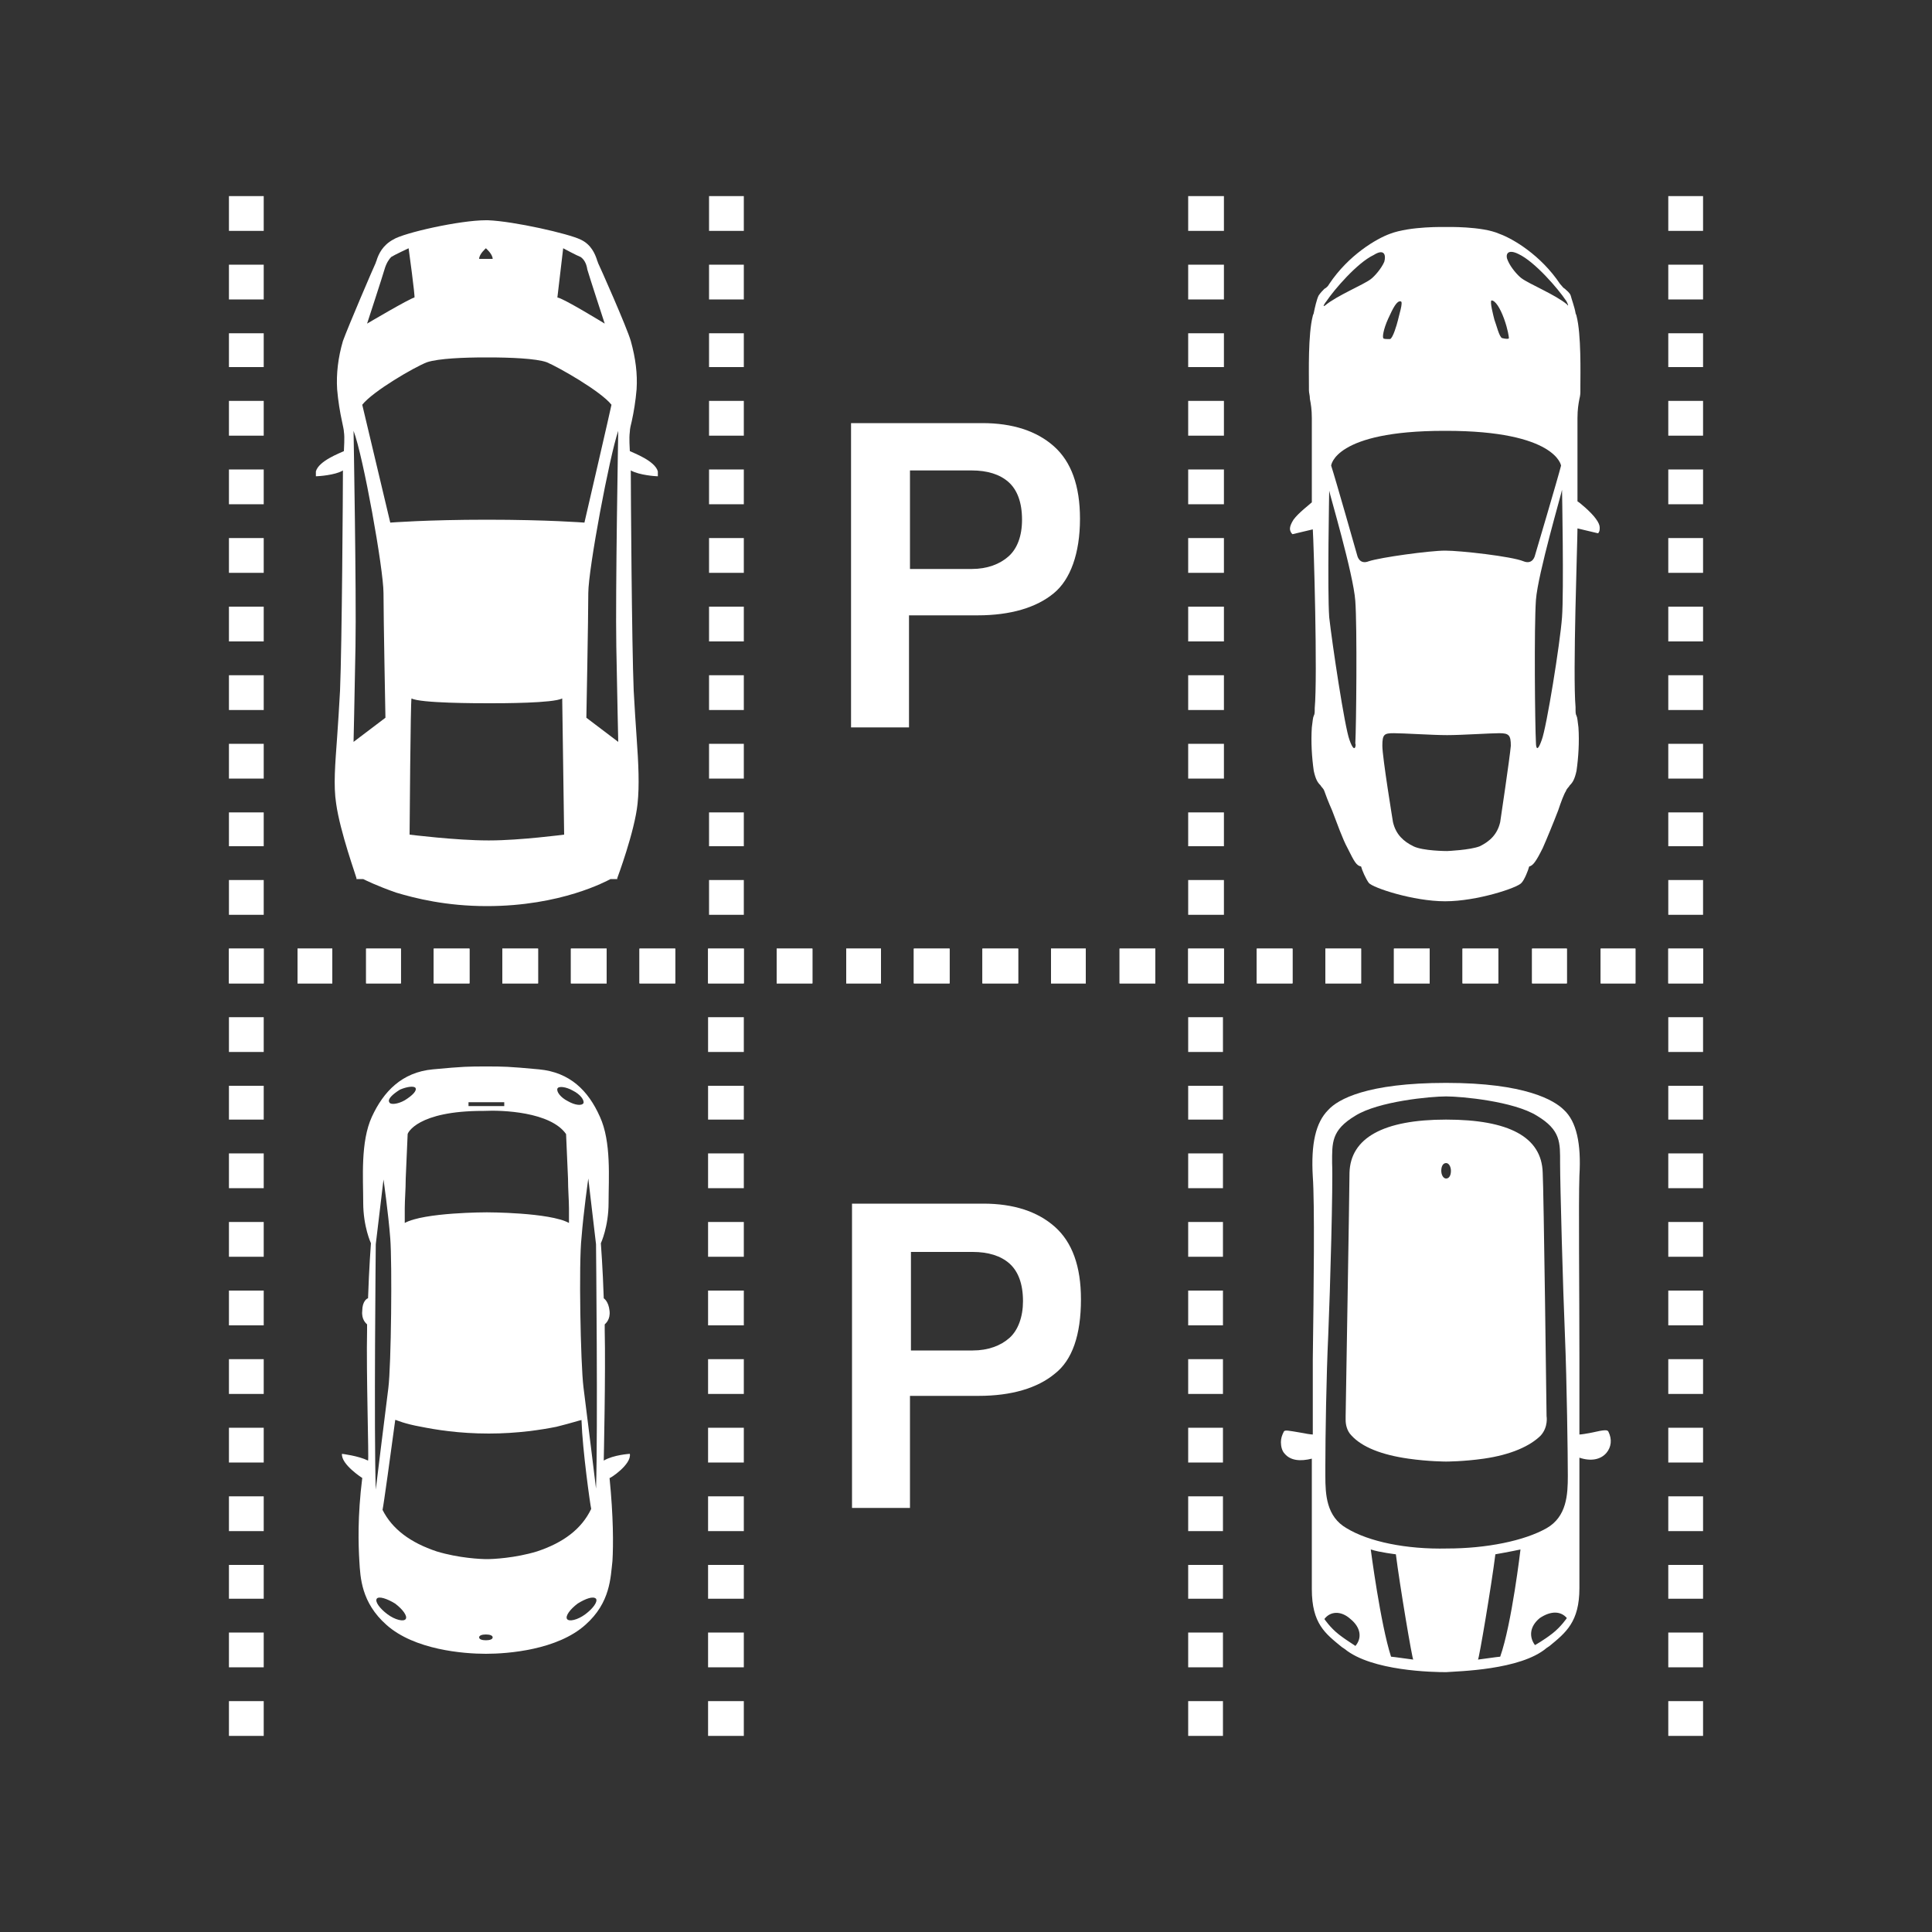 <?xml version="1.0" encoding="utf-8"?>
<!-- Generator: Adobe Illustrator 18.0.0, SVG Export Plug-In . SVG Version: 6.00 Build 0)  -->
<!DOCTYPE svg PUBLIC "-//W3C//DTD SVG 1.1//EN" "http://www.w3.org/Graphics/SVG/1.1/DTD/svg11.dtd">
<svg version="1.1" id="Layer_1" xmlns="http://www.w3.org/2000/svg" xmlns:xlink="http://www.w3.org/1999/xlink" x="0px" y="0px"
	 viewBox="0 0 200 200" enable-background="new 0 0 200 200" xml:space="preserve">
<rect x="0" y="0" width="200" height="200" fill="#333333" stroke="none"/>
<g>
	<g>
		<rect x="158.6" y="98.2" fill="#FFFFFF" width="3.6" height="3.6"/>
		<rect x="165.7" y="98.2" fill="#FFFFFF" width="3.6" height="3.6"/>
		<polygon fill="#FFFFFF" points="155,101.8 155.1,101.8 155.1,98.2 155,98.2 151.5,98.2 151.4,98.2 151.4,101.8 151.5,101.8 		"/>
		<polygon fill="#FFFFFF" points="147.9,101.8 148,101.8 148,98.2 147.9,98.2 144.4,98.2 144.3,98.2 144.3,101.8 144.4,101.8 		"/>
		<polygon fill="#FFFFFF" points="140.8,101.8 140.9,101.8 140.9,98.2 140.8,98.2 137.3,98.2 137.2,98.2 137.2,101.8 137.3,101.8 		
			"/>
		<polygon fill="#FFFFFF" points="133.7,101.8 133.8,101.8 133.8,98.2 133.7,98.2 130.2,98.2 130.1,98.2 130.1,101.8 130.2,101.8 		
			"/>
		<polygon fill="#FFFFFF" points="73.4,101.8 73.4,101.8 77,101.8 77,101.8 77,101.8 77,101.8 77,98.2 76.9,98.2 76.9,98.2 
			73.4,98.2 73.4,98.2 73.3,98.2 73.3,101.8 73.4,101.8 		"/>
		<polygon fill="#FFFFFF" points="176.3,45.1 176.3,41.6 176.3,41.5 172.7,41.5 172.7,41.6 172.7,45.1 172.7,45.1 176.3,45.1 		"/>
		<polygon fill="#FFFFFF" points="176.3,52.2 176.3,48.7 176.3,48.6 172.7,48.6 172.7,48.7 172.7,52.2 172.7,52.2 176.3,52.2 		"/>
		<polygon fill="#FFFFFF" points="176.3,38 176.3,34.5 176.3,34.5 172.7,34.5 172.7,34.5 172.7,38 172.7,38 176.3,38 		"/>
		<polygon fill="#FFFFFF" points="176.3,59.3 176.3,55.8 176.3,55.7 172.7,55.7 172.7,55.8 172.7,59.3 172.7,59.3 176.3,59.3 		"/>
		<polygon fill="#FFFFFF" points="176.3,30.9 176.3,27.4 176.3,27.4 172.7,27.4 172.7,27.4 172.7,30.9 172.7,31 176.3,31 		"/>
		<polygon fill="#FFFFFF" points="176.3,23.8 176.3,20.3 176.3,20.3 172.7,20.3 172.7,20.3 172.7,23.8 172.7,23.9 176.3,23.9 		"/>
		<polygon fill="#FFFFFF" points="176.3,66.3 176.3,62.8 176.3,62.8 172.7,62.8 172.7,62.8 172.7,66.3 172.7,66.4 176.3,66.4 		"/>
		<polygon fill="#FFFFFF" points="176.3,87.6 176.3,84.1 176.3,84.1 172.7,84.1 172.7,84.1 172.7,87.6 172.7,87.6 176.3,87.6 		"/>
		<polygon fill="#FFFFFF" points="176.3,80.5 176.3,77 176.3,77 172.7,77 172.7,77 172.7,80.5 172.7,80.6 176.3,80.6 		"/>
		<polygon fill="#FFFFFF" points="176.3,73.4 176.3,69.9 176.3,69.9 172.7,69.9 172.7,69.9 172.7,73.4 172.7,73.5 176.3,73.5 		"/>
		<polygon fill="#FFFFFF" points="176.3,101.8 176.3,101.8 176.3,98.3 176.3,98.2 176.3,98.2 172.8,98.2 172.8,98.2 172.7,98.2 
			172.7,98.3 172.7,101.8 172.7,101.8 176.3,101.8 		"/>
		<polygon fill="#FFFFFF" points="176.3,94.7 176.3,91.2 176.3,91.1 172.7,91.1 172.7,91.2 172.7,94.7 172.7,94.7 176.3,94.7 		"/>
		<rect x="30.8" y="98.2" fill="#FFFFFF" width="3.6" height="3.6"/>
		<rect x="37.9" y="98.2" fill="#FFFFFF" width="3.6" height="3.6"/>
		<polygon fill="#FFFFFF" points="108.9,101.8 112.4,101.8 112.4,101.8 112.4,101.8 112.4,98.2 112.4,98.2 112.4,98.2 108.9,98.2 
			108.9,98.2 108.8,98.2 108.8,101.8 108.9,101.8 		"/>
		<polygon fill="#FFFFFF" points="116,101.8 119.5,101.8 119.5,101.8 119.6,101.8 119.6,98.2 119.5,98.2 119.5,98.2 116,98.2 
			116,98.2 115.9,98.2 115.9,101.8 116,101.8 		"/>
		<polygon fill="#FFFFFF" points="101.8,101.8 101.9,101.8 105.3,101.8 105.3,101.8 105.3,101.8 105.4,101.8 105.4,98.2 105.3,98.2 
			105.3,98.2 105.3,98.2 101.9,98.2 101.8,98.2 101.8,98.2 101.7,98.2 101.7,101.8 101.8,101.8 		"/>
		<polygon fill="#FFFFFF" points="94.7,101.8 94.8,101.8 98.1,101.8 98.2,101.8 98.2,101.8 98.3,101.8 98.3,98.2 98.2,98.2 
			98.2,98.2 98.1,98.2 94.8,98.2 94.7,98.2 94.7,98.2 94.6,98.2 94.6,101.8 94.7,101.8 		"/>
		<polygon fill="#FFFFFF" points="87.6,101.8 91.1,101.8 91.1,101.8 91.2,101.8 91.2,98.2 91.1,98.2 91.1,98.2 87.6,98.2 87.6,98.2 
			87.6,98.2 87.6,101.8 87.6,101.8 		"/>
		<polygon fill="#FFFFFF" points="80.5,101.8 84,101.8 84,101.8 84.1,101.8 84.1,98.2 84,98.2 84,98.2 80.5,98.2 80.5,98.2 
			80.4,98.2 80.4,101.8 80.5,101.8 		"/>
		<polygon fill="#FFFFFF" points="55.6,101.8 55.7,101.8 55.7,98.2 55.6,98.2 52.1,98.2 52,98.2 52,101.8 52.1,101.8 		"/>
		<polygon fill="#FFFFFF" points="48.5,101.8 48.6,101.8 48.6,98.2 48.5,98.2 45,98.2 44.9,98.2 44.9,101.8 45,101.8 		"/>
		<polygon fill="#FFFFFF" points="69.8,101.8 69.9,101.8 69.9,98.2 69.8,98.2 66.3,98.2 66.2,98.2 66.2,101.8 66.3,101.8 		"/>
		<polygon fill="#FFFFFF" points="62.7,101.8 62.8,101.8 62.8,98.2 62.7,98.2 59.2,98.2 59.1,98.2 59.1,101.8 59.2,101.8 		"/>
		<polygon fill="#FFFFFF" points="77,59.3 77,59.3 77,59.3 77,55.8 77,55.7 77,55.7 73.4,55.7 73.4,55.7 73.4,55.8 73.4,59.3 
			73.4,59.3 73.4,59.3 		"/>
		<polygon fill="#FFFFFF" points="77,52.2 77,52.2 77,52.2 77,48.7 77,48.6 77,48.6 73.4,48.6 73.4,48.6 73.4,48.7 73.4,52.2 
			73.4,52.2 73.4,52.2 		"/>
		<polygon fill="#FFFFFF" points="77,66.4 77,66.4 77,66.3 77,62.8 77,62.8 77,62.8 73.4,62.8 73.4,62.8 73.4,62.8 73.4,66.3 
			73.4,66.4 73.4,66.4 		"/>
		<polygon fill="#FFFFFF" points="77,80.6 77,80.6 77,80.5 77,77 77,77 77,77 73.4,77 73.4,77 73.4,77 73.4,80.5 73.4,80.6 
			73.4,80.6 		"/>
		<polygon fill="#FFFFFF" points="77,73.5 77,73.5 77,73.4 77,69.9 77,69.9 77,69.9 73.4,69.9 73.4,69.9 73.4,69.9 73.4,73.4 
			73.4,73.5 73.4,73.5 		"/>
		<polygon fill="#FFFFFF" points="77,23.9 77,23.9 77,23.8 77,20.3 77,20.3 77,20.3 73.4,20.3 73.4,20.3 73.4,20.3 73.4,23.8 
			73.4,23.9 73.4,23.9 		"/>
		<polygon fill="#FFFFFF" points="77,45.1 77,45.1 77,45.1 77,41.6 77,41.5 77,41.5 73.4,41.5 73.4,41.5 73.4,41.6 73.4,45.1 
			73.4,45.1 73.4,45.1 		"/>
		<polygon fill="#FFFFFF" points="77,38 77,38 77,38 77,34.5 77,34.5 77,34.5 73.4,34.5 73.4,34.5 73.4,34.5 73.4,38 73.4,38 
			73.4,38 		"/>
		<polygon fill="#FFFFFF" points="77,31 77,31 77,30.9 77,27.4 77,27.4 77,27.4 73.4,27.4 73.4,27.4 73.4,27.4 73.4,30.9 73.4,31 
			73.4,31 		"/>
		<polygon fill="#FFFFFF" points="77,87.6 77,87.6 77,87.6 77,84.1 77,84.1 77,84.1 73.4,84.1 73.4,84.1 73.4,84.1 73.4,87.6 
			73.4,87.6 73.4,87.6 		"/>
		<polygon fill="#FFFFFF" points="77,94.7 77,94.7 77,94.7 77,91.2 77,91.1 77,91.1 73.4,91.1 73.4,91.1 73.4,91.2 73.4,94.7 
			73.4,94.7 73.4,94.7 		"/>
		<polygon fill="#FFFFFF" points="27.3,30.9 27.3,27.4 27.3,27.4 23.7,27.4 23.7,27.4 23.7,30.9 23.7,31 27.3,31 		"/>
		<polygon fill="#FFFFFF" points="27.3,38 27.3,34.5 27.3,34.5 23.7,34.5 23.7,34.5 23.7,38 23.7,38 27.3,38 		"/>
		<polygon fill="#FFFFFF" points="27.3,45.1 27.3,41.6 27.3,41.5 23.7,41.5 23.7,41.6 23.7,45.1 23.7,45.1 27.3,45.1 		"/>
		<polygon fill="#FFFFFF" points="27.3,23.8 27.3,20.3 27.3,20.3 23.7,20.3 23.7,20.3 23.7,23.8 23.7,23.9 27.3,23.9 		"/>
		<polygon fill="#FFFFFF" points="27.3,52.2 27.3,48.7 27.3,48.6 23.7,48.6 23.7,48.7 23.7,52.2 23.7,52.2 27.3,52.2 		"/>
		<polygon fill="#FFFFFF" points="27.3,59.3 27.3,55.8 27.3,55.7 23.7,55.7 23.7,55.8 23.7,59.3 23.7,59.3 27.3,59.3 		"/>
		<polygon fill="#FFFFFF" points="27.3,66.3 27.3,62.8 27.3,62.8 23.7,62.8 23.7,62.8 23.7,66.3 23.7,66.4 27.3,66.4 		"/>
		<polygon fill="#FFFFFF" points="27.3,80.5 27.3,77 27.3,77 23.7,77 23.7,77 23.7,80.5 23.7,80.6 27.3,80.6 		"/>
		<polygon fill="#FFFFFF" points="27.3,94.7 27.3,91.2 27.3,91.1 23.7,91.1 23.7,91.2 23.7,94.7 23.7,94.7 27.3,94.7 		"/>
		<polygon fill="#FFFFFF" points="27.3,87.6 27.3,84.1 27.3,84.1 23.7,84.1 23.7,84.1 23.7,87.6 23.7,87.6 27.3,87.6 		"/>
		<polygon fill="#FFFFFF" points="27.3,73.4 27.3,69.9 27.3,69.9 23.7,69.9 23.7,69.9 23.7,73.4 23.7,73.5 27.3,73.5 		"/>
		<polygon fill="#FFFFFF" points="27.3,101.8 27.3,101.8 27.3,98.3 27.3,98.2 27.2,98.2 27.2,98.2 23.7,98.2 23.7,98.2 23.7,98.3 
			23.7,101.8 23.7,101.8 23.7,101.8 		"/>
		<polygon fill="#FFFFFF" points="126.6,45.1 126.7,45.1 126.7,45.1 126.7,41.6 126.7,41.5 126.6,41.5 123,41.5 123,41.5 123,41.6 
			123,45.1 123,45.1 123,45.1 		"/>
		<polygon fill="#FFFFFF" points="126.6,52.2 126.7,52.2 126.7,52.2 126.7,48.7 126.7,48.6 126.6,48.6 123,48.6 123,48.6 123,48.7 
			123,52.2 123,52.2 123,52.2 		"/>
		<polygon fill="#FFFFFF" points="126.6,38 126.7,38 126.7,38 126.7,34.5 126.7,34.5 126.6,34.5 123,34.5 123,34.5 123,34.5 123,38 
			123,38 123,38 		"/>
		<polygon fill="#FFFFFF" points="126.6,59.3 126.7,59.3 126.7,59.3 126.7,55.8 126.7,55.7 126.6,55.7 123,55.7 123,55.7 123,55.8 
			123,59.3 123,59.3 123,59.3 		"/>
		<polygon fill="#FFFFFF" points="126.6,31 126.7,31 126.7,30.9 126.7,27.4 126.7,27.4 126.6,27.4 123,27.4 123,27.4 123,27.4 
			123,30.9 123,31 123,31 		"/>
		<polygon fill="#FFFFFF" points="126.6,23.9 126.7,23.9 126.7,23.8 126.7,20.3 126.7,20.3 126.6,20.3 123,20.3 123,20.3 123,20.3 
			123,23.8 123,23.9 123,23.9 		"/>
		<polygon fill="#FFFFFF" points="126.6,66.4 126.7,66.4 126.7,66.3 126.7,62.8 126.7,62.8 126.6,62.8 123,62.8 123,62.8 123,62.8 
			123,66.3 123,66.4 123,66.4 		"/>
		<polygon fill="#FFFFFF" points="126.6,87.6 126.7,87.6 126.7,87.6 126.7,84.1 126.7,84.1 126.6,84.1 123,84.1 123,84.1 123,84.1 
			123,87.6 123,87.6 123,87.6 		"/>
		<polygon fill="#FFFFFF" points="126.6,80.6 126.7,80.6 126.7,80.5 126.7,77 126.7,77 126.6,77 123,77 123,77 123,77 123,80.5 
			123,80.6 123,80.6 		"/>
		<polygon fill="#FFFFFF" points="126.6,73.5 126.7,73.5 126.7,73.4 126.7,69.9 126.7,69.9 126.6,69.9 123,69.9 123,69.9 123,69.9 
			123,73.4 123,73.5 123,73.5 		"/>
		<polygon fill="#FFFFFF" points="123,101.8 123,101.8 126.6,101.8 126.7,101.8 126.7,101.8 126.7,101.8 126.7,98.2 126.6,98.2 
			126.6,98.2 123.1,98.2 123.1,98.2 123,98.2 123,101.8 123,101.8 		"/>
		<polygon fill="#FFFFFF" points="126.6,94.7 126.7,94.7 126.7,94.7 126.7,91.2 126.7,91.1 126.6,91.1 123,91.1 123,91.1 123,91.2 
			123,94.7 123,94.7 123,94.7 		"/>
	</g>
	<path fill="#FFFFFF" d="M111.8,53.7c0-3.4-0.9-5.9-2.7-7.5c-1.8-1.6-4.3-2.4-7.4-2.4H88.1v31.5h6V63.7h7.1c3.4,0,6.1-0.8,7.9-2.3
		C110.8,60,111.8,57.3,111.8,53.7z M104.4,57.6c-0.9,0.8-2.2,1.3-3.8,1.3h-6.4V48.7h6.4c1.6,0,2.9,0.4,3.8,1.2
		c0.9,0.8,1.4,2.1,1.4,3.9C105.8,55.5,105.3,56.8,104.4,57.6z"/>
	<path fill="#FFFFFF" d="M149.7,23.5C149.7,23.5,149.7,23.5,149.7,23.5c-0.1,0-3.7-0.1-5.8,0.7c-1.4,0.5-4.3,2.2-6.3,5.2
		c-0.1,0.2-0.3,0.4-0.5,0.5c-0.2,0.2-0.4,0.4-0.6,0.7c-0.2,0.4-0.4,1.3-0.5,1.8c0,0.1-0.1,0.2-0.1,0.3c-0.5,1.9-0.4,5.9-0.4,7.3
		c0,0.2,0,0.3,0,0.4c0,0.3,0.1,0.5,0.1,0.9c0.1,0.5,0.2,1.1,0.2,2V52c-0.2,0.2-1.4,1.1-1.9,1.8c-0.5,0.8-0.4,1.1-0.2,1.4l0,0
		c0,0,0.1,0.1,0.1,0.1l2.1-0.5c0.1,1.4,0.5,15.2,0.2,18.5c0,0.5,0,0.6-0.1,0.8c-0.1,0.2-0.1,0.5-0.2,1.2c-0.1,1.5,0,3.1,0.2,4.5
		c0.2,0.9,0.4,1.2,0.7,1.5c0.1,0.2,0.3,0.3,0.4,0.6c0.1,0.3,0.4,1.1,0.8,2c0.5,1.3,1.1,3,1.6,3.9c0.7,1.4,0.9,1.8,1.4,1.9
		c0.1,0.4,0.5,1.3,0.8,1.7c0.4,0.5,4.6,1.9,7.9,1.9c0,0,0,0,0,0c0,0,0,0,0,0c3.3,0,7.5-1.4,7.9-1.9c0.3-0.3,0.7-1.3,0.8-1.7
		c0.4-0.1,0.7-0.5,1.4-1.9c0.4-0.9,1.1-2.6,1.6-3.9c0.3-0.9,0.6-1.7,0.8-2c0.1-0.3,0.3-0.4,0.4-0.6c0.3-0.3,0.5-0.6,0.7-1.5
		c0.2-1.4,0.3-3,0.2-4.5c-0.1-0.7-0.1-1-0.2-1.2c-0.1-0.2-0.1-0.3-0.1-0.9c-0.3-3.4,0.2-17.1,0.2-18.5l2.1,0.5c0,0,0.1,0,0.1-0.1
		l0,0c0.1-0.1,0.1-0.3,0.1-0.5c0-0.2-0.1-0.5-0.4-0.9c-0.5-0.7-1.7-1.7-1.9-1.8v-8.6c0-0.9,0.1-1.5,0.2-2c0.1-0.4,0.1-0.6,0.1-0.9
		c0-0.1,0-0.2,0-0.4c0-1.3,0.1-5.4-0.4-7.3c0-0.1-0.1-0.2-0.1-0.3c-0.1-0.6-0.4-1.4-0.5-1.8c-0.1-0.3-0.4-0.5-0.6-0.7
		c-0.2-0.1-0.3-0.3-0.5-0.5c-2-3-4.9-4.7-6.3-5.2C153.4,23.4,149.7,23.5,149.7,23.5C149.7,23.5,149.7,23.5,149.7,23.5z M139.7,76.6
		c-0.5-1.3-1.8-10-2.1-12.7c-0.2-2.7,0-13.3,0-13.1c0,0.2,2.5,8.6,2.7,11.4c0.2,2.7,0.1,13,0,14.8C140.4,76.9,140.3,78.3,139.7,76.6
		z M155.3,85.1c-0.3,1.3-1.1,2-2.1,2.5c-1,0.4-3.4,0.5-3.4,0.5s-2.5,0-3.5-0.5c-1-0.5-1.8-1.2-2.1-2.5c0,0-1.1-6.7-1.1-7.9
		c0-1.2,0.2-1.3,1.2-1.3c1,0,4,0.2,5.5,0.2c1.5,0,4.5-0.2,5.4-0.2c1,0,1.2,0.2,1.2,1.3C156.3,78.4,155.3,85.1,155.3,85.1z
		 M161.7,63.9c-0.2,2.7-1.6,11.4-2.1,12.7c-0.6,1.7-0.6,0.3-0.6,0.3c-0.1-1.8-0.2-12,0-14.8c0.2-2.7,2.7-11.2,2.7-11.4
		C161.7,50.6,161.9,61.2,161.7,63.9z M149.7,44.6L149.7,44.6c11.4,0,11.9,3.6,11.9,3.6c-0.3,1.2-2.7,9.3-2.7,9.3s-0.2,1-1.2,0.6
		c-1.2-0.5-6.5-1.1-8.1-1.1c-1.6,0-6.7,0.7-7.9,1.1c-1,0.4-1.2-0.6-1.2-0.6s-2.3-8.1-2.7-9.3c0,0,0.3-3.6,11.7-3.6l0,0
		C149.5,44.6,149.5,44.6,149.7,44.6C149.6,44.6,149.6,44.6,149.7,44.6z M143.2,35c-0.1-0.1,0-0.9,0.5-2c0.5-1.1,0.9-1.9,1.3-1.8
		c0.3,0-0.2,1.5-0.3,2c-0.1,0.4-0.5,1.8-0.8,1.9C143.5,35.1,143.2,35.1,143.2,35z M155.7,33c0.4,1.1,0.5,1.9,0.5,2s-0.3,0.1-0.7,0
		c-0.3-0.1-0.6-1.4-0.8-1.9c-0.1-0.4-0.5-1.9-0.3-2C154.8,31.1,155.3,31.9,155.7,33z M157.2,26.3c1.7,0.8,4.1,3.6,4.9,4.8
		c0.1,0.1,0.4,0.8,0.1,0.4c-1.2-1-3.9-2.1-4.7-2.7c-0.4-0.3-1.1-1.1-1.4-1.8C155.8,26.4,156,25.7,157.2,26.3z M143.3,27.1
		c-0.3,0.7-1,1.5-1.4,1.8c-0.8,0.6-3.5,1.7-4.7,2.7c-0.4,0.3,0-0.3,0.1-0.4c0.8-1.2,3.2-4,4.9-4.8C143.3,25.7,143.5,26.4,143.3,27.1
		z"/>
	<path fill="#FFFFFF" d="M50.4,93.8L50.4,93.8c7.7,0,12.4-2.6,12.8-2.8h0.7l0-0.1c0,0,1.8-4.8,2.1-7.7c0.2-1.9,0.1-4.1-0.1-6.9
		c-0.1-1.4-0.2-3-0.3-4.8c-0.2-4.8-0.3-20.9-0.3-22.8c0.9,0.5,2.6,0.6,2.7,0.6l0.1,0l0-0.1c0-0.1,0-0.3,0-0.4
		c-0.3-1.1-2.5-1.9-2.9-2.1c0-0.3-0.1-1.3,0-2c0-0.3,0.1-0.7,0.2-1.1c0.2-0.9,0.4-2.1,0.5-3.3c0.1-1.6-0.1-3.2-0.6-5
		c-0.4-1.4-3.2-7.7-3.4-8.1c0-0.1-0.1-0.2-0.1-0.3c-0.2-0.6-0.6-1.6-1.7-2.1c-1.2-0.6-6.9-1.9-9.6-2v0c0,0,0,0-0.1,0c0,0,0,0-0.1,0
		v0c-2.7,0-8.5,1.3-9.6,2c-1.1,0.6-1.5,1.5-1.7,2.1c0,0.1-0.1,0.2-0.1,0.3c-0.2,0.4-2.9,6.7-3.4,8.1c-0.5,1.7-0.7,3.4-0.6,5
		c0.1,1.2,0.3,2.4,0.5,3.3c0.1,0.5,0.2,0.9,0.2,1.1c0.1,0.6,0,1.7,0,2c-0.4,0.2-2.6,1-2.9,2.1c0,0,0,0.1,0,0.2s0,0.2,0,0.2l0,0.1
		l0.1,0c0.1,0,1.9-0.1,2.7-0.6c0,1.8-0.1,18-0.3,22.8c-0.1,1.8-0.2,3.4-0.3,4.8c-0.2,2.8-0.4,5-0.1,6.9c0.4,2.9,2.1,7.6,2.1,7.7
		l0,0.1h0.7c0.2,0.1,1.4,0.7,3.4,1.4c2,0.6,5.2,1.4,9.4,1.4v0C50.3,93.8,50.3,93.8,50.4,93.8C50.3,93.8,50.4,93.8,50.4,93.8z
		 M50.3,25.7L50.3,25.7c0,0,0.7,0.6,0.7,1.1h-0.7h0h-0.7C49.6,26.3,50.3,25.7,50.3,25.7L50.3,25.7L50.3,25.7L50.3,25.7z M39.8,27.9
		c0.2-0.7,0.5-1.1,0.7-1.3c0.3-0.2,1.8-0.9,1.8-0.9s0.7,5.1,0.6,5.1c-0.5,0.1-4.9,2.7-4.9,2.7C38.1,33.2,39.6,28.6,39.8,27.9z
		 M57.7,30.8c0,0,0.6-5.1,0.6-5.1s1.5,0.8,1.8,0.9c0.3,0.2,0.6,0.6,0.7,1.3c0.2,0.7,1.7,5.3,1.8,5.6C62.6,33.5,58.2,30.8,57.7,30.8z
		 M63.8,66.9c0.1,5.5,0.2,9.9,0.2,9.9l-3.3-2.5c0,0,0.2-10.4,0.2-12.9c0-2.5,2.2-14.2,3.1-16.8C64,44.6,63.7,61.4,63.8,66.9z
		 M37.5,41.9c1.1-1.4,5.4-3.9,6.7-4.4c1.2-0.4,3.9-0.5,6-0.5v0c0.1,0,0.1,0,0.2,0c0.1,0,0.1,0,0.2,0v0c2.1,0,4.9,0.1,6,0.5
		c1.2,0.5,5.6,3,6.7,4.4c0,0.1-2.8,12.2-2.8,12.2s-3.8-0.3-10.1-0.3c-6.2,0-10,0.3-10,0.3S37.5,41.9,37.5,41.9z M36.8,66.9
		c0.1-5.5-0.2-22.3-0.2-22.3c1,2.6,3.1,14.3,3.1,16.8c0,2.5,0.2,12.9,0.2,12.9l-3.3,2.5C36.6,76.8,36.7,72.5,36.8,66.9z M50.5,87
		L50.5,87c-3.3,0-8.1-0.6-8.1-0.6s0.1-14.1,0.2-14.1c0.9,0.5,6.8,0.5,8,0.5l0,0c0,0,0,0,0.1,0c0.1,0,0.1,0,0.1,0l0,0
		c1.1,0,6.5,0,7.4-0.5c0,0,0.2,14.1,0.2,14.1S53.8,87,50.7,87l0,0C50.7,87,50.6,87,50.5,87C50.6,87,50.5,87,50.5,87z"/>
	<g>
		<rect x="37.9" y="98.2" fill="#FFFFFF" width="3.6" height="3.6"/>
		<rect x="30.8" y="98.2" fill="#FFFFFF" width="3.6" height="3.6"/>
		<polygon fill="#FFFFFF" points="45,98.2 44.9,98.2 44.9,101.8 45,101.8 48.5,101.8 48.6,101.8 48.6,98.2 48.5,98.2 		"/>
		<polygon fill="#FFFFFF" points="52.1,98.2 52,98.2 52,101.8 52.1,101.8 55.6,101.8 55.7,101.8 55.7,98.2 55.6,98.2 		"/>
		<polygon fill="#FFFFFF" points="59.2,98.2 59.1,98.2 59.1,101.8 59.2,101.8 62.7,101.8 62.8,101.8 62.8,98.2 62.7,98.2 		"/>
		<polygon fill="#FFFFFF" points="66.3,98.2 66.2,98.2 66.2,101.8 66.3,101.8 69.8,101.8 69.9,101.8 69.9,98.2 69.8,98.2 		"/>
		<polygon fill="#FFFFFF" points="126.6,98.2 126.6,98.2 123,98.2 123,98.2 123,98.2 123,98.2 123,101.8 123.1,101.8 123.1,101.8 
			126.6,101.8 126.6,101.8 126.7,101.8 126.7,98.2 126.6,98.2 		"/>
		<polygon fill="#FFFFFF" points="23.7,154.9 23.7,158.4 23.7,158.5 27.3,158.5 27.3,158.4 27.3,154.9 27.3,154.9 23.7,154.9 		"/>
		<polygon fill="#FFFFFF" points="23.7,147.8 23.7,151.3 23.7,151.4 27.3,151.4 27.3,151.3 27.3,147.8 27.3,147.8 23.7,147.8 		"/>
		<polygon fill="#FFFFFF" points="23.7,162 23.7,165.5 23.7,165.5 27.3,165.5 27.3,165.5 27.3,162 27.3,162 23.7,162 		"/>
		<polygon fill="#FFFFFF" points="23.7,140.7 23.7,144.2 23.7,144.3 27.3,144.3 27.3,144.2 27.3,140.7 27.3,140.7 23.7,140.7 		"/>
		<polygon fill="#FFFFFF" points="23.7,169.1 23.7,172.6 23.7,172.6 27.3,172.6 27.3,172.6 27.3,169.1 27.3,169 23.7,169 		"/>
		<polygon fill="#FFFFFF" points="23.7,176.2 23.7,179.7 23.7,179.7 27.3,179.7 27.3,179.7 27.3,176.2 27.3,176.1 23.7,176.1 		"/>
		<polygon fill="#FFFFFF" points="23.7,133.7 23.7,137.2 23.7,137.2 27.3,137.2 27.3,137.2 27.3,133.7 27.3,133.6 23.7,133.6 		"/>
		<polygon fill="#FFFFFF" points="23.7,112.4 23.7,115.9 23.7,115.9 27.3,115.9 27.3,115.9 27.3,112.4 27.3,112.4 23.7,112.4 		"/>
		<polygon fill="#FFFFFF" points="23.7,119.5 23.7,123 23.7,123 27.3,123 27.3,123 27.3,119.5 27.3,119.4 23.7,119.4 		"/>
		<polygon fill="#FFFFFF" points="23.7,126.6 23.7,130.1 23.7,130.1 27.3,130.1 27.3,130.1 27.3,126.6 27.3,126.5 23.7,126.5 		"/>
		<polygon fill="#FFFFFF" points="23.7,98.2 23.7,98.2 23.7,101.7 23.7,101.8 23.7,101.8 27.2,101.8 27.2,101.8 27.3,101.8 
			27.3,101.7 27.3,98.2 27.3,98.2 23.7,98.2 		"/>
		<polygon fill="#FFFFFF" points="23.7,105.3 23.7,108.8 23.7,108.9 27.3,108.9 27.3,108.8 27.3,105.3 27.3,105.3 23.7,105.3 		"/>
		<rect x="165.7" y="98.2" fill="#FFFFFF" width="3.6" height="3.6"/>
		<rect x="158.6" y="98.2" fill="#FFFFFF" width="3.6" height="3.6"/>
		<polygon fill="#FFFFFF" points="91.1,98.2 87.6,98.2 87.6,98.2 87.6,98.2 87.6,101.8 87.6,101.8 87.6,101.8 91.1,101.8 
			91.1,101.8 91.2,101.8 91.2,98.2 91.1,98.2 		"/>
		<polygon fill="#FFFFFF" points="84,98.2 80.5,98.2 80.5,98.2 80.4,98.2 80.4,101.8 80.5,101.8 80.5,101.8 84,101.8 84,101.8 
			84.1,101.8 84.1,98.2 84,98.2 		"/>
		<polygon fill="#FFFFFF" points="98.2,98.2 98.1,98.2 94.7,98.2 94.7,98.2 94.7,98.2 94.6,98.2 94.6,101.8 94.7,101.8 94.7,101.8 
			94.7,101.8 98.1,101.8 98.2,101.8 98.2,101.8 98.3,101.8 98.3,98.2 98.2,98.2 		"/>
		<polygon fill="#FFFFFF" points="105.3,98.2 105.2,98.2 101.9,98.2 101.8,98.2 101.8,98.2 101.7,98.2 101.7,101.8 101.8,101.8 
			101.8,101.8 101.9,101.8 105.2,101.8 105.3,101.8 105.3,101.8 105.4,101.8 105.4,98.2 105.3,98.2 		"/>
		<polygon fill="#FFFFFF" points="112.4,98.2 108.9,98.2 108.9,98.2 108.8,98.2 108.8,101.8 108.9,101.8 108.9,101.8 112.4,101.8 
			112.4,101.8 112.4,101.8 112.4,98.2 112.4,98.2 		"/>
		<polygon fill="#FFFFFF" points="119.5,98.2 116,98.2 116,98.2 115.9,98.2 115.9,101.8 116,101.8 116,101.8 119.5,101.8 
			119.5,101.8 119.6,101.8 119.6,98.2 119.5,98.2 		"/>
		<polygon fill="#FFFFFF" points="144.4,98.2 144.3,98.2 144.3,101.8 144.4,101.8 147.9,101.8 148,101.8 148,98.2 147.9,98.2 		"/>
		<polygon fill="#FFFFFF" points="151.5,98.2 151.4,98.2 151.4,101.8 151.5,101.8 155,101.8 155.1,101.8 155.1,98.2 155,98.2 		"/>
		<polygon fill="#FFFFFF" points="130.2,98.2 130.1,98.2 130.1,101.8 130.2,101.8 133.7,101.8 133.8,101.8 133.8,98.2 133.7,98.2 		
			"/>
		<polygon fill="#FFFFFF" points="137.3,98.2 137.2,98.2 137.2,101.8 137.3,101.8 140.8,101.8 140.9,101.8 140.9,98.2 140.8,98.2 		
			"/>
		<polygon fill="#FFFFFF" points="123,140.7 123,140.7 123,140.7 123,144.2 123,144.3 123,144.3 126.6,144.3 126.6,144.3 
			126.6,144.2 126.6,140.7 126.6,140.7 126.6,140.7 		"/>
		<polygon fill="#FFFFFF" points="123,147.8 123,147.8 123,147.8 123,151.3 123,151.4 123,151.4 126.6,151.4 126.6,151.4 
			126.6,151.3 126.6,147.8 126.6,147.8 126.6,147.8 		"/>
		<polygon fill="#FFFFFF" points="123,133.6 123,133.6 123,133.7 123,137.2 123,137.2 123,137.2 126.6,137.2 126.6,137.2 
			126.6,137.2 126.6,133.7 126.6,133.6 126.6,133.6 		"/>
		<polygon fill="#FFFFFF" points="123,119.4 123,119.4 123,119.5 123,123 123,123 123,123 126.6,123 126.6,123 126.6,123 
			126.6,119.5 126.6,119.4 126.6,119.4 		"/>
		<polygon fill="#FFFFFF" points="123,126.5 123,126.5 123,126.6 123,130.1 123,130.1 123,130.1 126.6,130.1 126.6,130.1 
			126.6,130.1 126.6,126.6 126.6,126.5 126.6,126.5 		"/>
		<polygon fill="#FFFFFF" points="123,176.1 123,176.1 123,176.2 123,179.7 123,179.7 123,179.7 126.6,179.7 126.6,179.7 
			126.6,179.7 126.6,176.2 126.6,176.1 126.6,176.1 		"/>
		<polygon fill="#FFFFFF" points="123,154.9 123,154.9 123,154.9 123,158.4 123,158.5 123,158.5 126.6,158.5 126.6,158.5 
			126.6,158.4 126.6,154.9 126.6,154.9 126.6,154.9 		"/>
		<polygon fill="#FFFFFF" points="123,162 123,162 123,162 123,165.5 123,165.5 123,165.5 126.6,165.5 126.6,165.5 126.6,165.5 
			126.6,162 126.6,162 126.6,162 		"/>
		<polygon fill="#FFFFFF" points="123,169 123,169 123,169.1 123,172.6 123,172.6 123,172.6 126.6,172.6 126.6,172.6 126.6,172.6 
			126.6,169.1 126.6,169 126.6,169 		"/>
		<polygon fill="#FFFFFF" points="123,112.4 123,112.4 123,112.4 123,115.9 123,115.9 123,115.9 126.6,115.9 126.6,115.9 
			126.6,115.9 126.6,112.4 126.6,112.4 126.6,112.4 		"/>
		<polygon fill="#FFFFFF" points="123,105.3 123,105.3 123,105.3 123,108.8 123,108.9 123,108.9 126.6,108.9 126.6,108.9 
			126.6,108.8 126.6,105.3 126.6,105.3 126.6,105.3 		"/>
		<polygon fill="#FFFFFF" points="172.7,169.1 172.7,172.6 172.7,172.6 176.3,172.6 176.3,172.6 176.3,169.1 176.3,169 172.7,169 		
			"/>
		<polygon fill="#FFFFFF" points="172.7,162 172.7,165.5 172.7,165.5 176.3,165.5 176.3,165.5 176.3,162 176.3,162 172.7,162 		"/>
		<polygon fill="#FFFFFF" points="172.7,154.9 172.7,158.4 172.7,158.5 176.3,158.5 176.3,158.4 176.3,154.9 176.3,154.9 
			172.7,154.9 		"/>
		<polygon fill="#FFFFFF" points="172.7,176.2 172.7,179.7 172.7,179.7 176.3,179.7 176.3,179.7 176.3,176.2 176.3,176.1 
			172.7,176.1 		"/>
		<polygon fill="#FFFFFF" points="172.7,147.8 172.7,151.3 172.7,151.4 176.3,151.4 176.3,151.3 176.3,147.8 176.3,147.8 
			172.7,147.8 		"/>
		<polygon fill="#FFFFFF" points="172.7,140.7 172.7,144.2 172.7,144.3 176.3,144.3 176.3,144.2 176.3,140.7 176.3,140.7 
			172.7,140.7 		"/>
		<polygon fill="#FFFFFF" points="172.7,133.7 172.7,137.2 172.7,137.2 176.3,137.2 176.3,137.2 176.3,133.7 176.3,133.6 
			172.7,133.6 		"/>
		<polygon fill="#FFFFFF" points="172.7,119.5 172.7,123 172.7,123 176.3,123 176.3,123 176.3,119.5 176.3,119.4 172.7,119.4 		"/>
		<polygon fill="#FFFFFF" points="172.7,105.3 172.7,108.8 172.7,108.9 176.3,108.9 176.3,108.8 176.3,105.3 176.3,105.3 
			172.7,105.3 		"/>
		<polygon fill="#FFFFFF" points="172.7,112.4 172.7,115.9 172.7,115.9 176.3,115.9 176.3,115.9 176.3,112.4 176.3,112.4 
			172.7,112.4 		"/>
		<polygon fill="#FFFFFF" points="172.7,126.6 172.7,130.1 172.7,130.1 176.3,130.1 176.3,130.1 176.3,126.6 176.3,126.5 
			172.7,126.5 		"/>
		<polygon fill="#FFFFFF" points="172.7,98.2 172.7,98.2 172.7,101.7 172.7,101.8 172.8,101.8 172.8,101.8 176.3,101.8 176.3,101.8 
			176.3,101.7 176.3,98.2 176.3,98.2 176.3,98.2 		"/>
		<polygon fill="#FFFFFF" points="73.4,154.9 73.3,154.9 73.3,154.9 73.3,158.4 73.3,158.5 73.4,158.5 77,158.5 77,158.5 77,158.4 
			77,154.9 77,154.9 77,154.9 		"/>
		<polygon fill="#FFFFFF" points="73.4,147.8 73.3,147.8 73.3,147.8 73.3,151.3 73.3,151.4 73.4,151.4 77,151.4 77,151.4 77,151.3 
			77,147.8 77,147.8 77,147.8 		"/>
		<polygon fill="#FFFFFF" points="73.4,162 73.3,162 73.3,162 73.3,165.5 73.3,165.5 73.4,165.5 77,165.5 77,165.5 77,165.5 77,162 
			77,162 77,162 		"/>
		<polygon fill="#FFFFFF" points="73.4,140.7 73.3,140.7 73.3,140.7 73.3,144.2 73.3,144.3 73.4,144.3 77,144.3 77,144.3 77,144.2 
			77,140.7 77,140.7 77,140.7 		"/>
		<polygon fill="#FFFFFF" points="73.4,169 73.3,169 73.3,169.1 73.3,172.6 73.3,172.6 73.4,172.6 77,172.6 77,172.6 77,172.6 
			77,169.1 77,169 77,169 		"/>
		<polygon fill="#FFFFFF" points="73.4,176.1 73.3,176.1 73.3,176.2 73.3,179.7 73.3,179.7 73.4,179.7 77,179.7 77,179.7 77,179.7 
			77,176.2 77,176.1 77,176.1 		"/>
		<polygon fill="#FFFFFF" points="73.4,133.6 73.3,133.6 73.3,133.7 73.3,137.2 73.3,137.2 73.4,137.2 77,137.2 77,137.2 77,137.2 
			77,133.7 77,133.6 77,133.6 		"/>
		<polygon fill="#FFFFFF" points="73.4,112.4 73.3,112.4 73.3,112.4 73.3,115.9 73.3,115.9 73.4,115.9 77,115.9 77,115.9 77,115.9 
			77,112.4 77,112.4 77,112.4 		"/>
		<polygon fill="#FFFFFF" points="73.4,119.4 73.3,119.4 73.3,119.5 73.3,123 73.3,123 73.4,123 77,123 77,123 77,123 77,119.5 
			77,119.4 77,119.4 		"/>
		<polygon fill="#FFFFFF" points="73.4,126.5 73.3,126.5 73.3,126.6 73.3,130.1 73.3,130.1 73.4,130.1 77,130.1 77,130.1 77,130.1 
			77,126.6 77,126.5 77,126.5 		"/>
		<polygon fill="#FFFFFF" points="77,98.2 77,98.2 73.4,98.2 73.3,98.2 73.3,98.2 73.3,98.2 73.3,101.8 73.4,101.8 73.4,101.8 
			76.9,101.8 76.9,101.8 77,101.8 77,98.2 77,98.2 		"/>
		<polygon fill="#FFFFFF" points="73.4,105.3 73.3,105.3 73.3,105.3 73.3,108.8 73.3,108.9 73.4,108.9 77,108.9 77,108.9 77,108.8 
			77,105.3 77,105.3 77,105.3 		"/>
	</g>
	<path fill="#FFFFFF" d="M111.9,134.5c0-3.4-0.9-5.9-2.7-7.5c-1.8-1.6-4.3-2.4-7.4-2.4H88.2v31.5h6v-11.6h7.1c3.4,0,6.1-0.8,7.9-2.3
		C111,140.8,111.9,138.2,111.9,134.5z M104.5,138.5c-0.9,0.8-2.2,1.3-3.8,1.3h-6.4v-10.2h6.4c1.6,0,2.9,0.4,3.8,1.2
		c0.9,0.8,1.4,2.1,1.4,3.9C105.9,136.3,105.4,137.7,104.5,138.5z"/>
	<g>
		<path fill="#FFFFFF" d="M153.6,151c2.8-0.4,4.8-1.3,5.9-2.4c0.8-0.9,0.6-2,0.6-2c0-0.2-0.3-23.7-0.4-25.2c-0.1-3.7-3.5-5.5-10-5.5
			c-6.5,0-9.9,1.9-10,5.5c0,1.5-0.4,25-0.4,25.2c0,0,0,0.2,0,0.4c0,0.4,0.1,1.1,0.6,1.6c1.1,1.2,3.1,2,5.9,2.4
			c2.1,0.3,3.9,0.3,3.9,0.3C149.7,151.3,151.5,151.3,153.6,151z M149.2,121.2c0-0.5,0.2-0.8,0.5-0.8c0.3,0,0.5,0.4,0.5,0.8
			c0,0.5-0.2,0.8-0.5,0.8C149.4,122,149.2,121.6,149.2,121.2z"/>
		<path fill="#FFFFFF" d="M160.1,170.6l0.3-0.2c1.7-1.4,3.1-2.5,3.1-6l0-12.6c0-0.2,0-0.7,0-0.9c1.2,0.4,2.2,0.2,2.8-0.5
			c0.5-0.6,0.6-1.4,0.2-2.2c-0.1-0.2-0.4-0.2-1.7,0.1c-0.5,0.1-1.1,0.2-1.3,0.2c0-1.9,0-4.8,0-7.8c0-7.2-0.1-16.2,0-19
			c0.2-3.3-0.3-5.6-1.6-6.8c-1-1-4-2.8-12.2-2.8c-8.2,0-11.2,1.7-12.2,2.8c-1.3,1.3-1.8,3.5-1.6,6.9c0.2,2.7,0.1,11.7,0,18.9
			c0,3,0,5.8,0,7.8c-0.2,0-0.8-0.1-1.3-0.2c-1.2-0.2-1.6-0.3-1.7-0.1c-0.2,0.4-0.3,0.7-0.3,1.1c0,0.4,0.1,0.9,0.4,1.2
			c0.6,0.7,1.6,0.8,2.8,0.5c0,0.3,0,0.8,0,0.9l0,12.6c0,3.6,1.4,4.6,3.1,6l0.3,0.2c2.8,2.3,9.2,2.4,10.5,2.4
			C150.9,173,157.4,172.9,160.1,170.6z M162.2,167.5c0,0-0.6,0.9-1.5,1.6c-0.9,0.7-1.8,1.2-1.8,1.2c-0.6-0.8-0.6-1.9,0.5-2.8
			C160.6,166.7,161.6,166.8,162.2,167.5z M155.3,171.5c-0.2,0-2.2,0.3-2.3,0.3c0.1,0,1.4-7.7,1.8-10.9c0,0,1.7-0.3,2.6-0.5
			C157.4,160.4,156.5,168.1,155.3,171.5z M139.4,158.2c-2.1-1.2-2.2-3.5-2.2-5.4l0-0.1c0-0.3,0-0.6,0-1c0-2.9,0.1-9.3,0.3-13.5
			c0.2-4.7,0.5-15.6,0.4-17.8c0-2.1-0.1-3.4,2.4-4.9c2.4-1.5,7.8-2,9.4-2c1.6,0,7,0.5,9.4,2c2.5,1.5,2.4,2.8,2.4,4.9
			c0,2.2,0.3,13.2,0.5,17.8c0.2,4.8,0.3,12.6,0.3,14.5l0,0.1c0,1.9-0.1,4.2-2.2,5.4c-2.3,1.3-6.2,2.1-10.3,2.1
			C145.6,160.4,141.7,159.6,139.4,158.2z M138.6,169.2c-0.9-0.7-1.5-1.6-1.5-1.6c0.6-0.8,1.7-0.9,2.7,0c1.1,0.9,1.2,2,0.5,2.8
			C140.4,170.4,139.5,169.9,138.6,169.2z M144,171.5c-1.1-3.4-2.1-11.1-2.1-11.1c0.9,0.3,2.6,0.5,2.6,0.5c0.4,3.2,1.7,10.9,1.8,10.9
			C146.2,171.8,144.2,171.5,144,171.5z"/>
	</g>
	<path fill="#FFFFFF" d="M44.8,110.7c-3.2,0.3-5.1,2.3-6.3,4.9s-0.9,6.4-0.9,8.9c0,2.5,0.8,4.2,0.8,4.2s-0.2,2.6-0.3,5.7
		c-0.1,0-0.6,0.3-0.6,1.3c-0.1,0.9,0.4,1.3,0.5,1.4c0,0.2,0,0.4,0,0.6c-0.1,4.4,0.2,13.4,0.1,13.5c-1-0.5-2.7-0.7-2.7-0.7
		c-0.1,1.1,2.1,2.5,2.1,2.5c-0.5,4-0.4,6.9-0.3,8.6c0.1,1.7,0.2,4.3,2.8,6.6c2.9,2.6,8,3,10.3,3l0,0h0h0l0,0c2.3,0,7.4-0.4,10.3-3
		c2.6-2.3,2.6-4.9,2.8-6.6c0.1-1.7,0.1-4.6-0.3-8.6c0,0.1,2.3-1.4,2.1-2.5c0,0-1.7,0.1-2.7,0.7c0-0.1,0.2-9.1,0.1-13.5
		c0-0.2,0-0.4,0-0.6c0.1-0.1,0.6-0.5,0.5-1.4c-0.1-1-0.6-1.3-0.6-1.3c-0.1-3.1-0.3-5.7-0.3-5.7s0.8-1.7,0.8-4.2
		c0-2.5,0.3-6.3-0.9-8.9c-1.2-2.7-3.1-4.6-6.3-4.9c-3.2-0.3-3.7-0.3-5.5-0.3c0,0,0,0,0,0c0,0,0,0,0,0
		C48.5,110.4,48,110.4,44.8,110.7z M51,169.5c0,0.2-0.3,0.3-0.7,0.3c-0.4,0-0.7-0.1-0.7-0.3s0.3-0.3,0.7-0.3
		C50.7,169.2,51,169.3,51,169.5z M61.7,165.5c0.2,0.3-0.3,1-1.1,1.6c-0.8,0.6-1.7,0.8-1.9,0.5c-0.2-0.3,0.3-1,1.1-1.6
		C60.6,165.5,61.4,165.2,61.7,165.5z M40.9,166c0.8,0.6,1.3,1.3,1.1,1.6c-0.2,0.3-1.1,0.1-1.9-0.5c-0.8-0.6-1.3-1.3-1.1-1.6
		C39.2,165.2,40.1,165.5,40.9,166z M38.9,128.8l0.8-6.7c0,0,0.5,3.5,0.7,6.1c0.2,2.6,0.1,13.1-0.2,15.5c-0.3,2.3-1.3,10.5-1.3,10.5
		C38.7,148.2,38.9,128.8,38.9,128.8z M61.2,156.2L61.2,156.2c-1,2.1-2.9,3.5-5.6,4.4c-2.3,0.7-4.6,0.8-5.2,0.8
		c-0.6,0-2.9-0.1-5.2-0.8c-2.7-0.9-4.6-2.3-5.6-4.3l0,0l0,0c0.1-0.4,0.9-6.2,1.3-9.2l0-0.1l0.1,0c0,0,0.9,0.4,2.6,0.7
		c1.5,0.3,3.9,0.7,7,0.7c3,0,5.5-0.4,7-0.7c1.6-0.4,2.5-0.7,2.6-0.7l0,0l0,0.1C60.3,150.1,61.1,155.8,61.2,156.2L61.2,156.2z
		 M61.7,128.8c0,0,0.2,19.3,0,25.3c0,0-1-8.2-1.3-10.5c-0.3-2.4-0.5-12.9-0.2-15.5c0.2-2.6,0.7-6.1,0.7-6.1L61.7,128.8z M58.6,117.4
		L58.6,117.4L58.6,117.4c0,0,0.1,2.3,0.2,4.6c0,1.1,0.1,2.3,0.1,3.1c0,0.8,0,1.1,0,1.3c0,0,0,0.1,0,0.1l0,0l0,0c0,0.1,0,0.1,0,0.1
		l0,0l0,0c-2-1.1-8.5-1.1-8.5-1.1c-0.1,0-6.5,0-8.5,1.1l0,0l0,0c0,0,0,0,0-0.1h0l0,0c0-0.1,0-0.4,0-1.4c0-0.9,0.1-2,0.1-3.1
		c0.1-2.3,0.2-4.6,0.2-4.6l0,0c0-0.1,1-2.4,7.8-2.4l0,0h0.1C52,114.9,57,115.1,58.6,117.4z M48.5,114.5v-0.4h3.7l0,0.4H48.5z
		 M59.3,112.9c0.8,0.4,1.2,1,1.1,1.3c-0.2,0.3-0.9,0.2-1.6-0.2c-0.8-0.4-1.2-1-1.1-1.3C57.8,112.4,58.6,112.5,59.3,112.9z M43,112.6
		c0.2,0.3-0.3,0.8-1.1,1.3c-0.7,0.4-1.5,0.5-1.6,0.2c-0.2-0.3,0.3-0.8,1.1-1.3C42.1,112.5,42.8,112.4,43,112.6z"/>
</g>
</svg>

